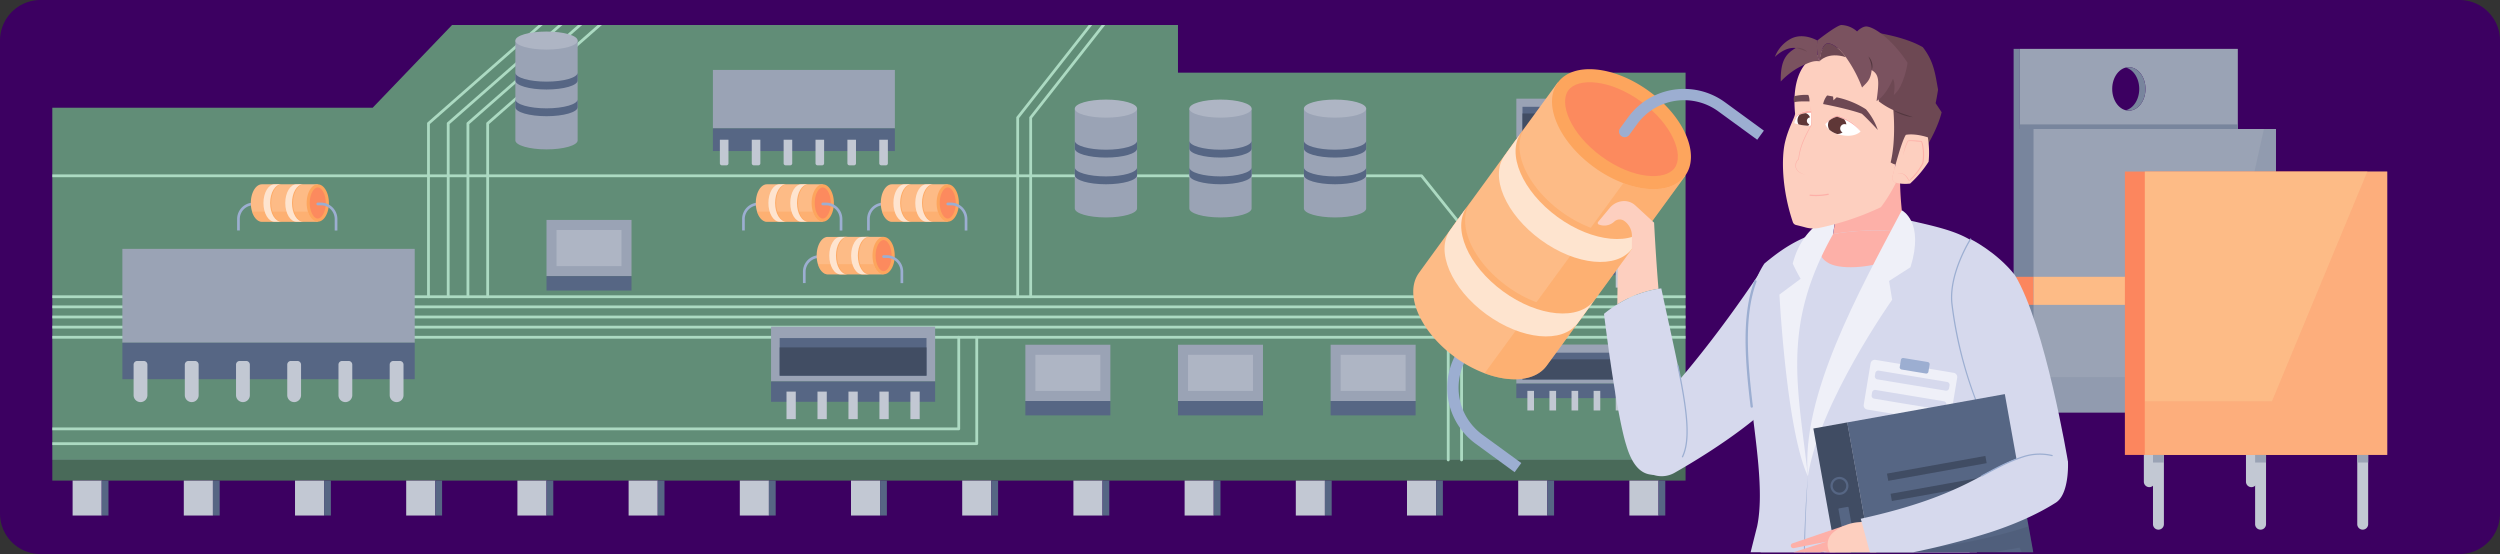 <svg xmlns="http://www.w3.org/2000/svg" xmlns:xlink="http://www.w3.org/1999/xlink" width="1240.333" height="274.885" viewBox="0 0 1240.333 274.885">
  <rect x="0" y="0" width="1240.333" height="274.885" fill="#333333" stroke="none"/>
  <defs>
    <clipPath id="clip-path">
      <rect id="Rectángulo_336770" data-name="Rectángulo 336770" width="1240" height="274" rx="15" fill="#f0dcf0"/>
    </clipPath>
    <clipPath id="clip-path-2">
      <rect id="Rectángulo_336913" data-name="Rectángulo 336913" width="185.38" height="238.554" fill="none"/>
    </clipPath>
    <clipPath id="clip-path-3">
      <rect id="Rectángulo_336912" data-name="Rectángulo 336912" width="185.382" height="238.554" fill="none"/>
    </clipPath>
    <clipPath id="clip-path-4">
      <rect id="Rectángulo_336900" data-name="Rectángulo 336900" width="22.287" height="73.338" fill="none"/>
    </clipPath>
    <clipPath id="clip-path-5">
      <rect id="Rectángulo_336901" data-name="Rectángulo 336901" width="120.288" height="53.347" fill="none"/>
    </clipPath>
    <clipPath id="clip-path-6">
      <rect id="Rectángulo_336902" data-name="Rectángulo 336902" width="25.383" height="13.923" fill="none"/>
    </clipPath>
    <clipPath id="clip-path-7">
      <rect id="Rectángulo_336911" data-name="Rectángulo 336911" width="120.288" height="140.608" fill="none"/>
    </clipPath>
    <clipPath id="clip-path-8">
      <rect id="Rectángulo_336886" data-name="Rectángulo 336886" width="243.372" height="810.317" fill="none"/>
    </clipPath>
    <clipPath id="clip-path-9">
      <rect id="Rectángulo_336885" data-name="Rectángulo 336885" width="243.374" height="810.314" fill="none"/>
    </clipPath>
    <clipPath id="clip-path-10">
      <rect id="Rectángulo_336854" data-name="Rectángulo 336854" width="18.594" height="8.855" fill="none"/>
    </clipPath>
    <clipPath id="clip-path-11">
      <rect id="Rectángulo_336855" data-name="Rectángulo 336855" width="5.041" height="32.604" fill="none"/>
    </clipPath>
    <clipPath id="clip-path-12">
      <rect id="Rectángulo_336856" data-name="Rectángulo 336856" width="18.594" height="8.856" fill="none"/>
    </clipPath>
    <clipPath id="clip-path-14">
      <rect id="Rectángulo_336858" data-name="Rectángulo 336858" width="5.04" height="32.588" fill="none"/>
    </clipPath>
    <clipPath id="clip-path-16">
      <rect id="Rectángulo_336860" data-name="Rectángulo 336860" width="18.594" height="8.864" fill="none"/>
    </clipPath>
    <clipPath id="clip-path-17">
      <rect id="Rectángulo_336861" data-name="Rectángulo 336861" width="5.041" height="32.605" fill="none"/>
    </clipPath>
    <clipPath id="clip-path-20">
      <rect id="Rectángulo_336864" data-name="Rectángulo 336864" width="5.041" height="32.597" fill="none"/>
    </clipPath>
    <clipPath id="clip-path-21">
      <rect id="Rectángulo_336865" data-name="Rectángulo 336865" width="18.594" height="8.848" fill="none"/>
    </clipPath>
    <clipPath id="clip-path-22">
      <rect id="Rectángulo_336893" data-name="Rectángulo 336893" width="324.855" height="696.259" fill="none"/>
    </clipPath>
    <clipPath id="clip-path-23">
      <rect id="Rectángulo_336892" data-name="Rectángulo 336892" width="324.854" height="696.259" fill="none"/>
    </clipPath>
    <clipPath id="clip-path-24">
      <rect id="Rectángulo_336890" data-name="Rectángulo 336890" width="83.485" height="29.931" fill="none"/>
    </clipPath>
    <clipPath id="clip-path-25">
      <rect id="Rectángulo_336891" data-name="Rectángulo 336891" width="117.568" height="125.026" fill="none"/>
    </clipPath>
  </defs>
  <g id="Grupo_902092" data-name="Grupo 902092" transform="translate(-338 -2298)">
    <path id="Trazado_630197" data-name="Trazado 630197" d="M20.114,0H1220.219a20.113,20.113,0,0,1,20.114,20.114V254.771a20.113,20.113,0,0,1-20.114,20.113H20.114A20.113,20.113,0,0,1,0,254.771V20.114A20.114,20.114,0,0,1,20.114,0Z" transform="translate(338 2298)" fill="#3c0061"/>
    <g id="Enmascarar_grupo_901926" data-name="Enmascarar grupo 901926" transform="translate(338 2298)" clip-path="url(#clip-path)">
      <g id="Grupo_902141" data-name="Grupo 902141" transform="translate(999.022 24.229)">
        <g id="Grupo_902155" data-name="Grupo 902155" clip-path="url(#clip-path-2)">
          <g id="Grupo_902154" data-name="Grupo 902154" transform="translate(0 -0.001)">
            <g id="Grupo_902153" data-name="Grupo 902153" clip-path="url(#clip-path-3)">
              <path id="Trazado_630347" data-name="Trazado 630347" d="M4.9,77.569a2.7,2.7,0,0,1-2.707-2.707V26.131h5.42V74.862A2.7,2.7,0,0,1,4.9,77.569" transform="translate(11.746 139.893)" fill="#c2c8d3"/>
              <path id="Trazado_630348" data-name="Trazado 630348" d="M12.882,77.569a2.706,2.706,0,0,1-2.713-2.707V26.131h5.42V74.862a2.7,2.7,0,0,1-2.707,2.707" transform="translate(54.44 139.893)" fill="#c2c8d3"/>
              <path id="Trazado_630349" data-name="Trazado 630349" d="M20.851,77.569a2.7,2.7,0,0,1-2.707-2.707V26.131h5.42V74.862a2.706,2.706,0,0,1-2.713,2.707" transform="translate(97.134 139.893)" fill="#c2c8d3"/>
              <rect id="Rectángulo_336894" data-name="Rectángulo 336894" width="120.297" height="140.609" transform="translate(0 39.773)" fill="#78859d"/>
              <rect id="Rectángulo_336895" data-name="Rectángulo 336895" width="120.291" height="140.609" transform="translate(9.88 39.773)" fill="#9aa3b5"/>
              <rect id="Rectángulo_336896" data-name="Rectángulo 336896" width="9.88" height="13.92" transform="translate(0 113.111)" fill="#fc865e"/>
              <rect id="Rectángulo_336897" data-name="Rectángulo 336897" width="3.107" height="39.766" transform="translate(0 0.006)" fill="#78859d"/>
              <path id="Trazado_630350" data-name="Trazado 630350" d="M.489,39.773h108.13V0H.489Zm54.068-9.111c-4.568,0-8.266-4.829-8.266-10.769,0-5.96,3.7-10.788,8.266-10.788s8.253,4.829,8.253,10.788c0,5.941-3.691,10.769-8.253,10.769" transform="translate(2.618 0.001)" fill="#9aa3b5"/>
              <path id="Trazado_630351" data-name="Trazado 630351" d="M18.558,12.216c0,5.947-3.691,10.769-8.253,10.769a6.241,6.241,0,0,1-1.55-.184c3.812-.953,6.7-5.324,6.7-10.585s-2.884-9.645-6.7-10.591a6.242,6.242,0,0,1,1.55-.191c4.562,0,8.253,4.829,8.253,10.782" transform="translate(46.87 7.678)" fill="#78859d"/>
              <rect id="Rectángulo_336898" data-name="Rectángulo 336898" width="108.13" height="2.281" transform="translate(3.107 37.492)" fill="#78859d"/>
              <rect id="Rectángulo_336899" data-name="Rectángulo 336899" width="120.291" height="13.92" transform="translate(9.88 113.111)" fill="#fdbb86"/>
              <g id="Grupo_902143" data-name="Grupo 902143" transform="translate(107.885 39.772)" opacity="0.25">
                <g id="Grupo_902142" data-name="Grupo 902142">
                  <g id="Grupo_902141-2" data-name="Grupo 902141" clip-path="url(#clip-path-4)">
                    <path id="Trazado_630352" data-name="Trazado 630352" d="M39.268,6.26V79.6H16.98L33.271,6.26Z" transform="translate(-16.981 -6.26)" fill="#78859d"/>
                  </g>
                </g>
              </g>
              <g id="Grupo_902146" data-name="Grupo 902146" transform="translate(9.883 127.033)" opacity="0.25">
                <g id="Grupo_902145" data-name="Grupo 902145">
                  <g id="Grupo_902144" data-name="Grupo 902144" clip-path="url(#clip-path-5)">
                    <path id="Trazado_630353" data-name="Trazado 630353" d="M121.846,19.994V73.338H1.555V55.822H88.5l7.961-35.827Z" transform="translate(-1.558 -19.994)" fill="#78859d"/>
                  </g>
                </g>
              </g>
              <g id="Grupo_902149" data-name="Grupo 902149" transform="translate(104.789 113.11)" opacity="0.5">
                <g id="Grupo_902148" data-name="Grupo 902148">
                  <g id="Grupo_902147" data-name="Grupo 902147" clip-path="url(#clip-path-6)">
                    <path id="Trazado_630354" data-name="Trazado 630354" d="M41.875,17.8v13.92H16.493L19.587,17.8Z" transform="translate(-16.493 -17.803)" fill="#fc865e"/>
                  </g>
                </g>
              </g>
              <rect id="Rectángulo_336903" data-name="Rectángulo 336903" width="5.413" height="3.774" transform="translate(13.946 180.375)" fill="#9aa3b5"/>
              <rect id="Rectángulo_336904" data-name="Rectángulo 336904" width="5.413" height="3.774" transform="translate(64.609 180.375)" fill="#9aa3b5"/>
              <rect id="Rectángulo_336905" data-name="Rectángulo 336905" width="5.413" height="3.774" transform="translate(115.284 180.375)" fill="#9aa3b5"/>
              <path id="Trazado_630355" data-name="Trazado 630355" d="M13.59,80.889a2.713,2.713,0,0,1-2.707-2.707V29.451H16.3V78.182a2.714,2.714,0,0,1-2.713,2.707" transform="translate(58.262 157.666)" fill="#c2c8d3"/>
              <path id="Trazado_630356" data-name="Trazado 630356" d="M21.571,80.889a2.714,2.714,0,0,1-2.713-2.707V29.451h5.42V78.182a2.709,2.709,0,0,1-2.707,2.707" transform="translate(100.956 157.666)" fill="#c2c8d3"/>
              <path id="Trazado_630357" data-name="Trazado 630357" d="M29.541,80.889a2.709,2.709,0,0,1-2.707-2.707V29.451h5.413V78.182a2.709,2.709,0,0,1-2.707,2.707" transform="translate(143.655 157.666)" fill="#c2c8d3"/>
              <rect id="Rectángulo_336906" data-name="Rectángulo 336906" width="120.297" height="140.609" transform="translate(55.205 60.866)" fill="#fc865e"/>
              <rect id="Rectángulo_336907" data-name="Rectángulo 336907" width="120.291" height="140.609" transform="translate(65.091 60.866)" fill="#fdbb86"/>
              <rect id="Rectángulo_336908" data-name="Rectángulo 336908" width="5.413" height="3.768" transform="translate(69.151 201.475)" fill="#9aa3b5"/>
              <rect id="Rectángulo_336909" data-name="Rectángulo 336909" width="5.413" height="3.768" transform="translate(119.82 201.475)" fill="#9aa3b5"/>
              <rect id="Rectángulo_336910" data-name="Rectángulo 336910" width="5.413" height="3.768" transform="translate(170.489 201.475)" fill="#9aa3b5"/>
              <g id="Grupo_902152" data-name="Grupo 902152" transform="translate(65.092 60.868)" opacity="0.25">
                <g id="Grupo_902151" data-name="Grupo 902151">
                  <g id="Grupo_902150" data-name="Grupo 902150" clip-path="url(#clip-path-7)">
                    <path id="Trazado_630358" data-name="Trazado 630358" d="M10.245,123.587H73.323L120.656,9.581h9.88v140.6H10.245Z" transform="translate(-10.245 -9.578)" fill="#fc865e"/>
                  </g>
                </g>
              </g>
            </g>
          </g>
        </g>
      </g>
      <g id="Grupo_902093" data-name="Grupo 902093" transform="translate(848.27 11.216) rotate(90)">
        <g id="Grupo_902131" data-name="Grupo 902131" transform="translate(1.195 12)" clip-path="url(#clip-path-8)">
          <rect id="Rectángulo_336785" data-name="Rectángulo 336785" width="10.265" height="810.323" transform="translate(215.775 -0.006)" fill="#496a59"/>
          <path id="Trazado_630200" data-name="Trazado 630200" d="M23.625,0V251.84H0V612l41.05,39.386V810.323H215.776V0Z" transform="translate(0.001 -0.001)" fill="#618d77"/>
          <rect id="Rectángulo_336786" data-name="Rectángulo 336786" width="17.334" height="14.422" transform="translate(226.04 785.822)" fill="#c2c8d3"/>
          <rect id="Rectángulo_336787" data-name="Rectángulo 336787" width="17.334" height="3.363" transform="translate(226.04 782.451)" fill="#566684"/>
          <rect id="Rectángulo_336788" data-name="Rectángulo 336788" width="17.334" height="14.447" transform="translate(226.04 730.634)" fill="#c2c8d3"/>
          <rect id="Rectángulo_336789" data-name="Rectángulo 336789" width="17.334" height="3.363" transform="translate(226.04 727.271)" fill="#566684"/>
          <rect id="Rectángulo_336790" data-name="Rectángulo 336790" width="17.334" height="14.431" transform="translate(226.04 675.471)" fill="#c2c8d3"/>
          <rect id="Rectángulo_336791" data-name="Rectángulo 336791" width="17.334" height="3.371" transform="translate(226.04 672.099)" fill="#566684"/>
          <rect id="Rectángulo_336792" data-name="Rectángulo 336792" width="17.334" height="14.447" transform="translate(226.04 620.299)" fill="#c2c8d3"/>
          <rect id="Rectángulo_336793" data-name="Rectángulo 336793" width="17.334" height="3.363" transform="translate(226.04 616.936)" fill="#566684"/>
          <rect id="Rectángulo_336794" data-name="Rectángulo 336794" width="17.334" height="14.431" transform="translate(226.04 565.136)" fill="#c2c8d3"/>
          <rect id="Rectángulo_336795" data-name="Rectángulo 336795" width="17.334" height="3.363" transform="translate(226.04 561.765)" fill="#566684"/>
          <rect id="Rectángulo_336796" data-name="Rectángulo 336796" width="17.334" height="14.439" transform="translate(226.04 509.956)" fill="#c2c8d3"/>
          <rect id="Rectángulo_336797" data-name="Rectángulo 336797" width="17.334" height="3.363" transform="translate(226.04 506.593)" fill="#566684"/>
          <rect id="Rectángulo_336798" data-name="Rectángulo 336798" width="17.334" height="14.431" transform="translate(226.04 454.793)" fill="#c2c8d3"/>
          <rect id="Rectángulo_336799" data-name="Rectángulo 336799" width="17.334" height="3.371" transform="translate(226.04 451.422)" fill="#566684"/>
          <rect id="Rectángulo_336800" data-name="Rectángulo 336800" width="17.334" height="14.431" transform="translate(226.04 399.63)" fill="#c2c8d3"/>
          <rect id="Rectángulo_336801" data-name="Rectángulo 336801" width="17.334" height="3.371" transform="translate(226.04 396.259)" fill="#566684"/>
          <rect id="Rectángulo_336802" data-name="Rectángulo 336802" width="17.334" height="14.431" transform="translate(226.04 344.458)" fill="#c2c8d3"/>
          <rect id="Rectángulo_336803" data-name="Rectángulo 336803" width="17.334" height="3.371" transform="translate(226.04 341.079)" fill="#566684"/>
          <rect id="Rectángulo_336804" data-name="Rectángulo 336804" width="17.334" height="14.422" transform="translate(226.04 289.295)" fill="#c2c8d3"/>
          <rect id="Rectángulo_336805" data-name="Rectángulo 336805" width="17.334" height="3.38" transform="translate(226.04 285.907)" fill="#566684"/>
          <rect id="Rectángulo_336806" data-name="Rectángulo 336806" width="17.334" height="14.439" transform="translate(226.04 234.107)" fill="#c2c8d3"/>
          <rect id="Rectángulo_336807" data-name="Rectángulo 336807" width="17.334" height="3.363" transform="translate(226.04 230.744)" fill="#566684"/>
          <rect id="Rectángulo_336808" data-name="Rectángulo 336808" width="17.334" height="14.431" transform="translate(226.04 178.944)" fill="#c2c8d3"/>
          <rect id="Rectángulo_336809" data-name="Rectángulo 336809" width="17.334" height="3.371" transform="translate(226.04 175.573)" fill="#566684"/>
          <rect id="Rectángulo_336810" data-name="Rectángulo 336810" width="17.334" height="14.439" transform="translate(226.04 123.772)" fill="#c2c8d3"/>
          <rect id="Rectángulo_336811" data-name="Rectángulo 336811" width="17.334" height="3.363" transform="translate(226.04 120.409)" fill="#566684"/>
          <rect id="Rectángulo_336812" data-name="Rectángulo 336812" width="17.334" height="14.431" transform="translate(226.04 68.609)" fill="#c2c8d3"/>
          <rect id="Rectángulo_336813" data-name="Rectángulo 336813" width="17.334" height="3.363" transform="translate(226.04 65.238)" fill="#566684"/>
          <rect id="Rectángulo_336814" data-name="Rectángulo 336814" width="17.334" height="14.447" transform="translate(226.04 13.429)" fill="#c2c8d3"/>
          <rect id="Rectángulo_336815" data-name="Rectángulo 336815" width="17.334" height="3.363" transform="translate(226.04 10.066)" fill="#566684"/>
          <rect id="Rectángulo_336816" data-name="Rectángulo 336816" width="28.987" height="90.282" transform="translate(22.294 392.293)" fill="#9aa3b5"/>
          <rect id="Rectángulo_336817" data-name="Rectángulo 336817" width="11.26" height="90.282" transform="translate(51.281 392.293)" fill="#566684"/>
          <g id="Grupo_902130" data-name="Grupo 902130" transform="translate(0 0.003)">
            <g id="Grupo_902129" data-name="Grupo 902129" clip-path="url(#clip-path-9)">
              <path id="Trazado_630201" data-name="Trazado 630201" d="M19.509,57.757v2.267a.994.994,0,0,1-1,1H6.8V56.762H18.514a1,1,0,0,1,1,1" transform="translate(50.101 418.087)" fill="#c2c8d3"/>
              <path id="Trazado_630202" data-name="Trazado 630202" d="M19.509,55.867v2.267a.994.994,0,0,1-1,1H6.8V54.871H18.514a1,1,0,0,1,1,1" transform="translate(50.101 404.158)" fill="#c2c8d3"/>
              <path id="Trazado_630203" data-name="Trazado 630203" d="M19.509,53.977v2.267a.994.994,0,0,1-1,1H6.8V52.981H18.514a.993.993,0,0,1,1,1" transform="translate(50.101 390.237)" fill="#c2c8d3"/>
              <path id="Trazado_630204" data-name="Trazado 630204" d="M19.509,52.085v2.267a.994.994,0,0,1-1,1H6.8V51.09H18.514a.993.993,0,0,1,1,1" transform="translate(50.101 376.309)" fill="#c2c8d3"/>
              <path id="Trazado_630205" data-name="Trazado 630205" d="M19.509,50.195v2.267a1,1,0,0,1-1,1H6.8V49.2H18.514a.993.993,0,0,1,1,1" transform="translate(50.101 362.38)" fill="#c2c8d3"/>
              <path id="Trazado_630206" data-name="Trazado 630206" d="M19.509,48.312v2.267a1,1,0,0,1-1,1H6.8V47.308H18.514a1,1,0,0,1,1,1" transform="translate(50.101 348.452)" fill="#c2c8d3"/>
              <rect id="Rectángulo_336818" data-name="Rectángulo 336818" width="27.891" height="42.171" transform="translate(158.638 133.926)" fill="#9aa3b5"/>
              <rect id="Rectángulo_336819" data-name="Rectángulo 336819" width="17.944" height="32.216" transform="translate(163.607 138.903)" fill="#aeb5c4"/>
              <rect id="Rectángulo_336820" data-name="Rectángulo 336820" width="7.144" height="42.171" transform="translate(186.529 133.926)" fill="#566684"/>
              <rect id="Rectángulo_336821" data-name="Rectángulo 336821" width="27.891" height="42.171" transform="translate(158.638 209.66)" fill="#9aa3b5"/>
              <rect id="Rectángulo_336822" data-name="Rectángulo 336822" width="17.944" height="32.224" transform="translate(163.607 214.621)" fill="#aeb5c4"/>
              <rect id="Rectángulo_336823" data-name="Rectángulo 336823" width="7.144" height="42.171" transform="translate(186.529 209.66)" fill="#566684"/>
              <rect id="Rectángulo_336824" data-name="Rectángulo 336824" width="27.891" height="42.171" transform="translate(158.638 285.378)" fill="#9aa3b5"/>
              <rect id="Rectángulo_336825" data-name="Rectángulo 336825" width="17.944" height="32.216" transform="translate(163.607 290.355)" fill="#aeb5c4"/>
              <rect id="Rectángulo_336826" data-name="Rectángulo 336826" width="7.144" height="42.171" transform="translate(186.529 285.378)" fill="#566684"/>
              <rect id="Rectángulo_336827" data-name="Rectángulo 336827" width="19.408" height="58.066" transform="translate(36.55 25.9)" fill="#9aa3b5"/>
              <rect id="Rectángulo_336828" data-name="Rectángulo 336828" width="13.318" height="51.959" transform="translate(40.582 28.954)" fill="#566684"/>
              <rect id="Rectángulo_336829" data-name="Rectángulo 336829" width="9.997" height="51.959" transform="translate(43.895 28.954)" fill="#414d63"/>
              <rect id="Rectángulo_336830" data-name="Rectángulo 336830" width="7.186" height="58.066" transform="translate(55.958 25.9)" fill="#566684"/>
              <rect id="Rectángulo_336831" data-name="Rectángulo 336831" width="9.729" height="3.288" transform="translate(59.547 75.199)" fill="#c2c8d3"/>
              <rect id="Rectángulo_336832" data-name="Rectángulo 336832" width="9.729" height="3.296" transform="translate(59.547 64.24)" fill="#c2c8d3"/>
              <rect id="Rectángulo_336833" data-name="Rectángulo 336833" width="9.729" height="3.296" transform="translate(59.547 53.281)" fill="#c2c8d3"/>
              <rect id="Rectángulo_336834" data-name="Rectángulo 336834" width="9.729" height="3.296" transform="translate(59.547 42.322)" fill="#c2c8d3"/>
              <rect id="Rectángulo_336835" data-name="Rectángulo 336835" width="9.729" height="3.288" transform="translate(59.547 31.363)" fill="#c2c8d3"/>
              <rect id="Rectángulo_336836" data-name="Rectángulo 336836" width="19.408" height="58.066" transform="translate(97.535 25.9)" fill="#9aa3b5"/>
              <rect id="Rectángulo_336837" data-name="Rectángulo 336837" width="13.31" height="51.959" transform="translate(101.567 28.954)" fill="#566684"/>
              <rect id="Rectángulo_336838" data-name="Rectángulo 336838" width="9.997" height="51.959" transform="translate(104.872 28.954)" fill="#414d63"/>
              <rect id="Rectángulo_336839" data-name="Rectángulo 336839" width="7.178" height="58.066" transform="translate(116.944 25.9)" fill="#566684"/>
              <rect id="Rectángulo_336840" data-name="Rectángulo 336840" width="9.738" height="3.288" transform="translate(120.524 75.199)" fill="#c2c8d3"/>
              <rect id="Rectángulo_336841" data-name="Rectángulo 336841" width="9.738" height="3.296" transform="translate(120.524 64.24)" fill="#c2c8d3"/>
              <rect id="Rectángulo_336842" data-name="Rectángulo 336842" width="9.738" height="3.296" transform="translate(120.524 53.281)" fill="#c2c8d3"/>
              <rect id="Rectángulo_336843" data-name="Rectángulo 336843" width="9.738" height="3.296" transform="translate(120.524 42.322)" fill="#c2c8d3"/>
              <rect id="Rectángulo_336844" data-name="Rectángulo 336844" width="9.738" height="3.288" transform="translate(120.524 31.363)" fill="#c2c8d3"/>
              <rect id="Rectángulo_336845" data-name="Rectángulo 336845" width="19.408" height="58.066" transform="translate(158.512 25.9)" fill="#9aa3b5"/>
              <rect id="Rectángulo_336846" data-name="Rectángulo 336846" width="13.31" height="51.959" transform="translate(162.553 28.954)" fill="#566684"/>
              <rect id="Rectángulo_336847" data-name="Rectángulo 336847" width="9.997" height="51.959" transform="translate(165.858 28.954)" fill="#414d63"/>
              <rect id="Rectángulo_336848" data-name="Rectángulo 336848" width="7.178" height="58.066" transform="translate(177.929 25.9)" fill="#566684"/>
              <rect id="Rectángulo_336849" data-name="Rectángulo 336849" width="9.729" height="3.288" transform="translate(181.51 75.199)" fill="#c2c8d3"/>
              <rect id="Rectángulo_336850" data-name="Rectángulo 336850" width="9.729" height="3.296" transform="translate(181.51 64.24)" fill="#c2c8d3"/>
              <rect id="Rectángulo_336851" data-name="Rectángulo 336851" width="9.729" height="3.296" transform="translate(181.51 53.281)" fill="#c2c8d3"/>
              <rect id="Rectángulo_336852" data-name="Rectángulo 336852" width="9.729" height="3.296" transform="translate(181.51 42.322)" fill="#c2c8d3"/>
              <rect id="Rectángulo_336853" data-name="Rectángulo 336853" width="9.729" height="3.288" transform="translate(181.51 31.363)" fill="#c2c8d3"/>
              <path id="Trazado_630207" data-name="Trazado 630207" d="M11.2,47.3a.657.657,0,0,1,.661.661v1.589a6.681,6.681,0,0,0,.125,1.3,6.832,6.832,0,0,0,6.7,5.521H24.36V57.7H18.689a8.172,8.172,0,0,1-8.157-8.148V47.958A.664.664,0,0,1,11.2,47.3" transform="translate(77.575 348.371)" fill="#9caed1"/>
              <path id="Trazado_630208" data-name="Trazado 630208" d="M9.444,43.757h18.6v27.7c-.017,2.125-2.058,3.982-5.044,4.9a14.494,14.494,0,0,1-4.258.619c-5.12,0-9.278-2.476-9.278-5.521l-.017-27.7" transform="translate(69.561 322.297)" fill="#fdbb86"/>
              <path id="Trazado_630209" data-name="Trazado 630209" d="M18.725,43.1c5.12,0,9.278,2.468,9.278,5.513,0,2.133-2.041,4-5.019,4.911a14.542,14.542,0,0,1-4.258.611c-5.12,0-9.278-2.476-9.278-5.521S13.6,43.1,18.725,43.1" transform="translate(69.583 317.443)" fill="#fda55d"/>
              <path id="Trazado_630210" data-name="Trazado 630210" d="M25.122,47.263c0,1.891-3.187,3.99-7.747,3.99s-7.747-2.1-7.747-3.99,3.179-3.982,7.747-3.982,7.747,2.1,7.747,3.982" transform="translate(70.924 318.79)" fill="#fc8a5e"/>
              <g id="Grupo_902095" data-name="Grupo 902095" transform="translate(79.008 383.658)" opacity="0.75">
                <g id="Grupo_902094" data-name="Grupo 902094">
                  <g id="Grupo_902093-2" data-name="Grupo 902093" clip-path="url(#clip-path-10)">
                    <path id="Trazado_630211" data-name="Trazado 630211" d="M18.739,51.383c5.12,0,9.278-2.476,9.278-5.521l.017,3.33c-.017,3.053-4.174,5.521-9.294,5.521s-9.278-2.468-9.278-5.521l-.017-3.33c.017,3.045,4.174,5.521,9.294,5.521" transform="translate(-9.439 -45.857)" fill="#fda55d"/>
                  </g>
                </g>
              </g>
              <g id="Grupo_902098" data-name="Grupo 902098" transform="translate(92.561 366.053)" opacity="0.5">
                <g id="Grupo_902097" data-name="Grupo 902097">
                  <g id="Grupo_902096" data-name="Grupo 902096" clip-path="url(#clip-path-11)">
                    <path id="Trazado_630212" data-name="Trazado 630212" d="M16.092,43.757l.017,27.7c-.017,2.125-2.058,3.982-5.044,4.9V48.668c2.987-.912,5.028-2.777,5.028-4.911" transform="translate(-11.067 -43.756)" fill="#fda55d"/>
                  </g>
                </g>
              </g>
              <g id="Grupo_902101" data-name="Grupo 902101" transform="translate(79.008 372.809)" opacity="0.75">
                <g id="Grupo_902100" data-name="Grupo 902100">
                  <g id="Grupo_902099" data-name="Grupo 902099" clip-path="url(#clip-path-12)">
                    <path id="Trazado_630213" data-name="Trazado 630213" d="M18.739,50.086c5.12,0,9.278-2.468,9.278-5.521l.017,3.33c-.017,3.062-4.174,5.521-9.294,5.521s-9.278-2.46-9.278-5.521l-.017-3.33c.017,3.053,4.174,5.521,9.294,5.521" transform="translate(-9.439 -44.561)" fill="#fda55d"/>
                  </g>
                </g>
              </g>
              <path id="Trazado_630214" data-name="Trazado 630214" d="M18.739,51.443c5.12,0,9.278-2.468,9.278-5.521l.017,3.33c-.017,3.062-4.174,5.521-9.294,5.521s-9.278-2.46-9.278-5.521l-.017-3.33c.017,3.053,4.174,5.521,9.294,5.521" transform="translate(69.569 338.243)" fill="#fee4cf"/>
              <path id="Trazado_630215" data-name="Trazado 630215" d="M18.739,50.139c5.12,0,9.278-2.468,9.278-5.513l.017,3.33c-.017,3.053-4.174,5.513-9.294,5.513s-9.278-2.46-9.278-5.513l-.017-3.33c.017,3.045,4.174,5.513,9.294,5.513" transform="translate(69.569 328.697)" fill="#fee4cf"/>
              <path id="Trazado_630216" data-name="Trazado 630216" d="M18.7,42.593h5.672v1.33H18.7A6.862,6.862,0,0,0,13,46.977a7.634,7.634,0,0,0-.728,1.456,6.859,6.859,0,0,0-.4,2.326v1.573a.662.662,0,0,1-.661.661.671.671,0,0,1-.678-.661V50.758a8.154,8.154,0,0,1,.368-2.409,7.171,7.171,0,0,1,.644-1.514A8.179,8.179,0,0,1,18.7,42.593" transform="translate(77.575 313.723)" fill="#9caed1"/>
              <path id="Trazado_630217" data-name="Trazado 630217" d="M14.314,51.1a.657.657,0,0,1,.661.661v1.581A6.872,6.872,0,0,0,21.8,60.17h5.672V61.5H21.8a8.164,8.164,0,0,1-8.039-6.8,8.08,8.08,0,0,1-.109-1.355V51.763a.657.657,0,0,1,.661-.661" transform="translate(100.563 376.397)" fill="#9caed1"/>
              <path id="Trazado_630218" data-name="Trazado 630218" d="M12.564,47.563h18.6v27.69c-.017,2.125-2.05,3.982-5.044,4.9a14.782,14.782,0,0,1-4.258.611c-5.12,0-9.278-2.468-9.278-5.513l-.017-27.69" transform="translate(92.542 350.33)" fill="#fdbb86"/>
              <path id="Trazado_630219" data-name="Trazado 630219" d="M21.845,46.9c5.12,0,9.278,2.468,9.278,5.521,0,2.125-2.033,3.982-5.019,4.9a14.545,14.545,0,0,1-4.258.6c-5.12,0-9.277-2.468-9.277-5.5,0-3.053,4.158-5.521,9.277-5.521" transform="translate(92.564 345.462)" fill="#fda55d"/>
              <path id="Trazado_630220" data-name="Trazado 630220" d="M28.243,51.076c0,1.882-3.179,3.974-7.747,3.974s-7.747-2.091-7.747-3.974c0-1.9,3.179-3.99,7.747-3.99s7.747,2.091,7.747,3.99" transform="translate(93.912 346.817)" fill="#fc8a5e"/>
              <g id="Grupo_902104" data-name="Grupo 902104" transform="translate(105.109 415.486)" opacity="0.75">
                <g id="Grupo_902103" data-name="Grupo 902103">
                  <g id="Grupo_902102" data-name="Grupo 902102" clip-path="url(#clip-path-12)">
                    <path id="Trazado_630221" data-name="Trazado 630221" d="M21.859,55.179c5.12,0,9.278-2.476,9.278-5.513L31.153,53c-.017,3.062-4.174,5.521-9.294,5.521S12.582,56.057,12.582,53l-.017-3.33c.017,3.037,4.174,5.513,9.294,5.513" transform="translate(-12.56 -49.666)" fill="#fda55d"/>
                  </g>
                </g>
              </g>
              <g id="Grupo_902107" data-name="Grupo 902107" transform="translate(118.664 397.889)" opacity="0.5">
                <g id="Grupo_902106" data-name="Grupo 902106">
                  <g id="Grupo_902105" data-name="Grupo 902105" clip-path="url(#clip-path-14)">
                    <path id="Trazado_630222" data-name="Trazado 630222" d="M19.2,47.563l.017,27.69c-.017,2.125-2.05,3.982-5.036,4.9V52.465c2.987-.92,5.019-2.777,5.019-4.9" transform="translate(-14.182 -47.559)" fill="#fda55d"/>
                  </g>
                </g>
              </g>
              <g id="Grupo_902110" data-name="Grupo 902110" transform="translate(105.109 404.638)" opacity="0.75">
                <g id="Grupo_902109" data-name="Grupo 902109">
                  <g id="Grupo_902108" data-name="Grupo 902108" clip-path="url(#clip-path-12)">
                    <path id="Trazado_630223" data-name="Trazado 630223" d="M21.859,53.882c5.12,0,9.278-2.468,9.278-5.513l.017,3.33c-.017,3.053-4.174,5.521-9.294,5.521s-9.277-2.468-9.277-5.521l-.017-3.33c.017,3.045,4.174,5.513,9.294,5.513" transform="translate(-12.56 -48.371)" fill="#fda55d"/>
                  </g>
                </g>
              </g>
              <path id="Trazado_630224" data-name="Trazado 630224" d="M21.859,55.248c5.12,0,9.278-2.476,9.278-5.521l.017,3.338c-.017,3.053-4.174,5.513-9.294,5.513s-9.277-2.459-9.277-5.513l-.017-3.338c.017,3.045,4.174,5.521,9.294,5.521" transform="translate(92.549 366.27)" fill="#fee4cf"/>
              <path id="Trazado_630225" data-name="Trazado 630225" d="M21.859,53.951c5.12,0,9.278-2.468,9.278-5.521l.017,3.338c-.017,3.053-4.174,5.513-9.294,5.513s-9.277-2.46-9.277-5.513l-.017-3.338c.017,3.053,4.174,5.521,9.294,5.521" transform="translate(92.549 356.716)" fill="#fee4cf"/>
              <path id="Trazado_630226" data-name="Trazado 630226" d="M21.81,46.4h5.672v1.322H21.81a6.837,6.837,0,0,0-5.689,3.053,6.994,6.994,0,0,0-.736,1.456,6.859,6.859,0,0,0-.4,2.326v1.581a.665.665,0,0,1-1.33,0V54.556a8.109,8.109,0,0,1,.36-2.409,7.85,7.85,0,0,1,.644-1.514A8.155,8.155,0,0,1,21.81,46.4" transform="translate(100.563 341.757)" fill="#9caed1"/>
              <path id="Trazado_630227" data-name="Trazado 630227" d="M11.2,54.711a.655.655,0,0,1,.661.653v1.589a6.824,6.824,0,0,0,6.826,6.826H24.36V65.1H18.689a8.172,8.172,0,0,1-8.157-8.148V55.364a.662.662,0,0,1,.669-.653" transform="translate(77.575 402.98)" fill="#9caed1"/>
              <path id="Trazado_630228" data-name="Trazado 630228" d="M9.444,51.17h18.6v27.7C28.024,81,25.983,82.851,23,83.771a14.222,14.222,0,0,1-4.258.619c-5.12,0-9.278-2.468-9.278-5.521l-.017-27.7" transform="translate(69.561 376.898)" fill="#fdbb86"/>
              <path id="Trazado_630229" data-name="Trazado 630229" d="M18.725,50.511c5.12,0,9.278,2.476,9.278,5.513,0,2.142-2.041,4-5.019,4.911a14.267,14.267,0,0,1-4.258.611c-5.12,0-9.278-2.468-9.278-5.521,0-3.037,4.158-5.513,9.278-5.513" transform="translate(69.583 372.044)" fill="#fda55d"/>
              <path id="Trazado_630230" data-name="Trazado 630230" d="M25.122,54.676c0,1.9-3.187,3.99-7.747,3.99s-7.747-2.091-7.747-3.99c0-1.882,3.179-3.982,7.747-3.982s7.747,2.1,7.747,3.982" transform="translate(70.924 373.392)" fill="#fc8a5e"/>
              <g id="Grupo_902113" data-name="Grupo 902113" transform="translate(79.008 445.673)" opacity="0.75">
                <g id="Grupo_902112" data-name="Grupo 902112">
                  <g id="Grupo_902111" data-name="Grupo 902111" clip-path="url(#clip-path-16)">
                    <path id="Trazado_630231" data-name="Trazado 630231" d="M18.739,58.8c5.12,0,9.278-2.476,9.278-5.521l.017,3.338c-.017,3.053-4.174,5.521-9.294,5.521s-9.278-2.468-9.278-5.521l-.017-3.338c.017,3.045,4.174,5.521,9.294,5.521" transform="translate(-9.439 -53.27)" fill="#fda55d"/>
                  </g>
                </g>
              </g>
              <g id="Grupo_902116" data-name="Grupo 902116" transform="translate(92.561 428.067)" opacity="0.5">
                <g id="Grupo_902115" data-name="Grupo 902115">
                  <g id="Grupo_902114" data-name="Grupo 902114" clip-path="url(#clip-path-17)">
                    <path id="Trazado_630232" data-name="Trazado 630232" d="M16.092,51.17l.017,27.7c-.017,2.133-2.058,3.982-5.044,4.9V56.081c2.987-.912,5.028-2.769,5.028-4.911" transform="translate(-11.067 -51.169)" fill="#fda55d"/>
                  </g>
                </g>
              </g>
              <g id="Grupo_902119" data-name="Grupo 902119" transform="translate(79.008 434.832)" opacity="0.75">
                <g id="Grupo_902118" data-name="Grupo 902118">
                  <g id="Grupo_902117" data-name="Grupo 902117" clip-path="url(#clip-path-12)">
                    <path id="Trazado_630233" data-name="Trazado 630233" d="M18.739,57.492c5.12,0,9.278-2.468,9.278-5.513l.017,3.33c-.017,3.053-4.174,5.521-9.294,5.521s-9.278-2.468-9.278-5.521l-.017-3.33c.017,3.045,4.174,5.513,9.294,5.513" transform="translate(-9.439 -51.975)" fill="#fda55d"/>
                  </g>
                </g>
              </g>
              <path id="Trazado_630234" data-name="Trazado 630234" d="M18.739,58.857c5.12,0,9.278-2.476,9.278-5.521l.017,3.33c-.017,3.062-4.174,5.521-9.294,5.521s-9.278-2.46-9.278-5.521l-.017-3.33c.017,3.045,4.174,5.521,9.294,5.521" transform="translate(69.569 392.852)" fill="#fee4cf"/>
              <path id="Trazado_630235" data-name="Trazado 630235" d="M18.739,57.56c5.12,0,9.278-2.468,9.278-5.521l.017,3.33c-.017,3.062-4.174,5.521-9.294,5.521s-9.278-2.46-9.278-5.521l-.017-3.33c.017,3.053,4.174,5.521,9.294,5.521" transform="translate(69.569 383.299)" fill="#fee4cf"/>
              <path id="Trazado_630236" data-name="Trazado 630236" d="M18.7,50.007h5.672v1.33H18.7A6.841,6.841,0,0,0,13,54.391a7.174,7.174,0,0,0-.728,1.456,6.846,6.846,0,0,0-.4,2.317v1.581a.662.662,0,0,1-.661.661.671.671,0,0,1-.678-.661V58.164a8.2,8.2,0,0,1,.368-2.409,7.292,7.292,0,0,1,.644-1.506A8.162,8.162,0,0,1,18.7,50.007" transform="translate(77.575 368.332)" fill="#9caed1"/>
              <path id="Trazado_630237" data-name="Trazado 630237" d="M11.2,84.658a.664.664,0,0,1,.661.669v1.589a6.68,6.68,0,0,0,.125,1.3,6.831,6.831,0,0,0,6.7,5.521H24.36v1.33H18.689a8.164,8.164,0,0,1-8.039-6.8,8.058,8.058,0,0,1-.117-1.347V85.327a.671.671,0,0,1,.669-.669" transform="translate(77.575 623.559)" fill="#9caed1"/>
              <path id="Trazado_630238" data-name="Trazado 630238" d="M9.444,81.119h18.6v27.7c-.017,2.125-2.058,3.982-5.044,4.894a14.494,14.494,0,0,1-4.258.619c-5.12,0-9.278-2.468-9.278-5.513l-.017-27.7" transform="translate(69.561 597.492)" fill="#fdbb86"/>
              <path id="Trazado_630239" data-name="Trazado 630239" d="M18.725,80.459c5.12,0,9.278,2.468,9.278,5.521,0,2.133-2.041,3.99-5.019,4.9a14.542,14.542,0,0,1-4.258.611c-5.12,0-9.278-2.468-9.278-5.513s4.158-5.521,9.278-5.521" transform="translate(69.583 592.631)" fill="#fda55d"/>
              <path id="Trazado_630240" data-name="Trazado 630240" d="M25.122,84.632c0,1.882-3.187,3.99-7.747,3.99s-7.747-2.108-7.747-3.99,3.179-3.99,7.747-3.99,7.747,2.1,7.747,3.99" transform="translate(70.924 593.979)" fill="#fc8a5e"/>
              <g id="Grupo_902122" data-name="Grupo 902122" transform="translate(79.008 696.21)" opacity="0.75">
                <g id="Grupo_902121" data-name="Grupo 902121">
                  <g id="Grupo_902120" data-name="Grupo 902120" clip-path="url(#clip-path-12)">
                    <path id="Trazado_630241" data-name="Trazado 630241" d="M18.739,88.744c5.12,0,9.278-2.468,9.278-5.521l.017,3.33c-.017,3.062-4.174,5.53-9.294,5.53s-9.278-2.468-9.278-5.53l-.017-3.33c.017,3.053,4.174,5.521,9.294,5.521" transform="translate(-9.439 -83.221)" fill="#fda55d"/>
                  </g>
                </g>
              </g>
              <g id="Grupo_902125" data-name="Grupo 902125" transform="translate(92.561 678.613)" opacity="0.5">
                <g id="Grupo_902124" data-name="Grupo 902124">
                  <g id="Grupo_902123" data-name="Grupo 902123" clip-path="url(#clip-path-20)">
                    <path id="Trazado_630242" data-name="Trazado 630242" d="M16.092,81.119l.017,27.7c-.017,2.125-2.058,3.982-5.044,4.894V86.021c2.987-.912,5.028-2.769,5.028-4.9" transform="translate(-11.067 -81.121)" fill="#fda55d"/>
                  </g>
                </g>
              </g>
              <g id="Grupo_902128" data-name="Grupo 902128" transform="translate(79.008 685.369)" opacity="0.75">
                <g id="Grupo_902127" data-name="Grupo 902127">
                  <g id="Grupo_902126" data-name="Grupo 902126" clip-path="url(#clip-path-21)">
                    <path id="Trazado_630243" data-name="Trazado 630243" d="M18.739,87.44c5.12,0,9.278-2.468,9.278-5.513l.017,3.329c-.017,3.054-4.174,5.513-9.294,5.513s-9.278-2.46-9.278-5.513l-.017-3.329c.017,3.045,4.174,5.513,9.294,5.513" transform="translate(-9.439 -81.925)" fill="#fda55d"/>
                  </g>
                </g>
              </g>
              <path id="Trazado_630244" data-name="Trazado 630244" d="M18.739,88.8c5.12,0,9.278-2.468,9.278-5.513l.017,3.338c-.017,3.045-4.174,5.5-9.294,5.5s-9.278-2.46-9.278-5.5l-.017-3.338c.017,3.045,4.174,5.513,9.294,5.513" transform="translate(69.569 613.439)" fill="#fee4cf"/>
              <path id="Trazado_630245" data-name="Trazado 630245" d="M18.739,87.509c5.12,0,9.278-2.476,9.278-5.521l.017,3.338c-.017,3.037-4.174,5.521-9.294,5.521s-9.278-2.485-9.278-5.521l-.017-3.338c.017,3.045,4.174,5.521,9.294,5.521" transform="translate(69.569 603.893)" fill="#fee4cf"/>
              <path id="Trazado_630246" data-name="Trazado 630246" d="M18.7,79.955h5.672v1.33H18.7A6.862,6.862,0,0,0,13,84.339a7.817,7.817,0,0,0-.728,1.447,6.9,6.9,0,0,0-.4,2.326v1.581a.669.669,0,0,1-.661.669.678.678,0,0,1-.678-.669V88.112A8.239,8.239,0,0,1,10.9,85.7a7.7,7.7,0,0,1,.644-1.506A8.162,8.162,0,0,1,18.7,79.955" transform="translate(77.575 588.919)" fill="#9caed1"/>
              <rect id="Rectángulo_336866" data-name="Rectángulo 336866" width="1.389" height="810.314" transform="translate(134.118)" fill="#acdac2"/>
              <rect id="Rectángulo_336867" data-name="Rectángulo 336867" width="1.389" height="810.314" transform="translate(139.146)" fill="#acdac2"/>
              <rect id="Rectángulo_336868" data-name="Rectángulo 336868" width="1.389" height="810.314" transform="translate(144.165)" fill="#acdac2"/>
              <rect id="Rectángulo_336869" data-name="Rectángulo 336869" width="1.397" height="810.314" transform="translate(149.185)" fill="#acdac2"/>
              <rect id="Rectángulo_336870" data-name="Rectángulo 336870" width="1.389" height="810.314" transform="translate(154.221)" fill="#acdac2"/>
              <path id="Trazado_630247" data-name="Trazado 630247" d="M0,67.779l49.148,55.975h85.664a.694.694,0,1,1,0,1.389H48.839a.722.722,0,0,1-.535-.234L0,69.887Z" transform="translate(0 499.234)" fill="#acdac2"/>
              <path id="Trazado_630248" data-name="Trazado 630248" d="M0,66.608l49.148,55.975h85.664a.7.7,0,0,1,0,1.4H48.839a.7.7,0,0,1-.535-.243L0,68.725Z" transform="translate(0 490.609)" fill="#acdac2"/>
              <path id="Trazado_630249" data-name="Trazado 630249" d="M0,65.438l49.148,55.983h85.664a.7.7,0,0,1,0,1.4H48.839a.7.7,0,0,1-.535-.243L0,67.563Z" transform="translate(0 481.991)" fill="#acdac2"/>
              <path id="Trazado_630250" data-name="Trazado 630250" d="M0,64.268l49.148,55.975h85.664a.7.7,0,0,1,0,1.4H48.839a.722.722,0,0,1-.535-.234L0,66.385Z" transform="translate(0 473.374)" fill="#acdac2"/>
              <path id="Trazado_630251" data-name="Trazado 630251" d="M.922,96.6H50.438c2.468,0,4.476-6.91,4.476-15.451s-2.008-15.443-4.476-15.443H.922Z" transform="translate(6.791 483.973)" fill="#9aa3b5"/>
              <path id="Trazado_630252" data-name="Trazado 630252" d="M2.824,65.707h3.9c2.468,0,4.476,6.918,4.476,15.451S9.19,96.6,6.722,96.6h-3.9c2.468,0,4.467-6.918,4.467-15.443s-2-15.451-4.467-15.451" transform="translate(20.801 483.973)" fill="#566684"/>
              <path id="Trazado_630253" data-name="Trazado 630253" d="M4.407,65.707h3.9c2.468,0,4.476,6.918,4.476,15.451S10.773,96.6,8.305,96.6h-3.9c2.468,0,4.476-6.918,4.476-15.443S6.875,65.707,4.407,65.707" transform="translate(32.46 483.973)" fill="#566684"/>
              <path id="Trazado_630254" data-name="Trazado 630254" d="M4.863,65.707c2.476,0,4.476,6.91,4.476,15.451S7.339,96.6,4.863,96.6.387,89.691.387,81.158s2-15.451,4.476-15.451" transform="translate(2.851 483.973)" fill="#aeb5c4"/>
              <path id="Trazado_630255" data-name="Trazado 630255" d="M0,35.191,46.187,71.464h88.626a.694.694,0,1,1,0,1.389H45.953a.7.7,0,0,1-.427-.151L0,36.948Z" transform="translate(0 259.202)" fill="#acdac2"/>
              <path id="Trazado_630256" data-name="Trazado 630256" d="M0,34.42,46.187,70.694h88.626a.694.694,0,1,1,0,1.389H45.953a.7.7,0,0,1-.427-.151L0,36.185Z" transform="translate(0 253.523)" fill="#acdac2"/>
              <path id="Trazado_630257" data-name="Trazado 630257" d="M68.875,10.208a.746.746,0,0,1,.151.443.639.639,0,0,1-.268.535l-58.5,46.831V737H8.86V57.675a.736.736,0,0,1,.268-.561L67.9,10.108a.7.7,0,0,1,.979.1" transform="translate(65.26 73.312)" fill="#acdac2"/>
              <path id="Trazado_630258" data-name="Trazado 630258" d="M4.958,63.424H54.474c2.476,0,4.476-6.918,4.476-15.46,0-8.525-2-15.435-4.476-15.435H4.958Z" transform="translate(36.519 239.602)" fill="#9aa3b5"/>
              <path id="Trazado_630259" data-name="Trazado 630259" d="M6.86,32.529h3.9c2.468,0,4.476,6.91,4.476,15.443s-2.008,15.443-4.476,15.443H6.86c2.468,0,4.476-6.91,4.476-15.443S9.328,32.529,6.86,32.529" transform="translate(50.528 239.595)" fill="#566684"/>
              <path id="Trazado_630260" data-name="Trazado 630260" d="M8.444,32.529h3.89c2.476,0,4.476,6.91,4.476,15.443s-2,15.443-4.476,15.443H8.444c2.468,0,4.467-6.91,4.467-15.443s-2-15.443-4.467-15.443" transform="translate(62.196 239.595)" fill="#566684"/>
              <path id="Trazado_630261" data-name="Trazado 630261" d="M8.9,32.529c2.476,0,4.476,6.91,4.476,15.443s-2,15.451-4.476,15.451S4.423,56.5,4.423,47.972,6.431,32.529,8.9,32.529" transform="translate(32.578 239.595)" fill="#aeb5c4"/>
              <path id="Trazado_630262" data-name="Trazado 630262" d="M4.958,56.631H54.474c2.476,0,4.476-6.927,4.476-15.46s-2-15.435-4.476-15.435H4.958Z" transform="translate(36.519 189.567)" fill="#9aa3b5"/>
              <path id="Trazado_630263" data-name="Trazado 630263" d="M6.86,25.736h3.9c2.468,0,4.476,6.91,4.476,15.443s-2.008,15.443-4.476,15.443H6.86c2.468,0,4.476-6.918,4.476-15.443S9.328,25.736,6.86,25.736" transform="translate(50.528 189.56)" fill="#566684"/>
              <path id="Trazado_630264" data-name="Trazado 630264" d="M8.444,25.736h3.89c2.476,0,4.476,6.91,4.476,15.443s-2,15.443-4.476,15.443H8.444c2.468,0,4.467-6.918,4.467-15.443s-2-15.443-4.467-15.443" transform="translate(62.196 189.56)" fill="#566684"/>
              <path id="Trazado_630265" data-name="Trazado 630265" d="M8.9,25.736c2.476,0,4.476,6.91,4.476,15.443S11.375,56.63,8.9,56.63,4.423,49.7,4.423,41.179,6.431,25.736,8.9,25.736" transform="translate(32.578 189.56)" fill="#aeb5c4"/>
              <path id="Trazado_630266" data-name="Trazado 630266" d="M4.958,49.837H54.474c2.476,0,4.476-6.918,4.476-15.451s-2-15.443-4.476-15.443H4.958Z" transform="translate(36.519 139.525)" fill="#9aa3b5"/>
              <path id="Trazado_630267" data-name="Trazado 630267" d="M6.86,18.942h3.9c2.468,0,4.476,6.918,4.476,15.451s-2.008,15.435-4.476,15.435H6.86c2.468,0,4.476-6.91,4.476-15.435S9.328,18.942,6.86,18.942" transform="translate(50.528 139.518)" fill="#566684"/>
              <path id="Trazado_630268" data-name="Trazado 630268" d="M8.444,18.942h3.89c2.476,0,4.476,6.918,4.476,15.451s-2,15.435-4.476,15.435H8.444c2.468,0,4.467-6.91,4.467-15.435s-2-15.451-4.467-15.451" transform="translate(62.196 139.518)" fill="#566684"/>
              <path id="Trazado_630269" data-name="Trazado 630269" d="M8.9,18.942c2.476,0,4.476,6.918,4.476,15.451s-2,15.443-4.476,15.443S4.423,42.918,4.423,34.393,6.431,18.942,8.9,18.942" transform="translate(32.578 139.518)" fill="#aeb5c4"/>
              <path id="Trazado_630270" data-name="Trazado 630270" d="M19.129,41.954H71.908a.7.7,0,0,1,.694.694V501.3H71.214V43.351H19.129a.7.7,0,0,1,0-1.4" transform="translate(135.786 309.016)" fill="#acdac2"/>
              <path id="Trazado_630271" data-name="Trazado 630271" d="M19.129,43.022H64.572a.693.693,0,0,1,.694.694V493.437H63.877V44.411H19.129a.694.694,0,0,1,0-1.389" transform="translate(135.786 316.883)" fill="#acdac2"/>
              <path id="Trazado_630272" data-name="Trazado 630272" d="M80.684,14.687a.693.693,0,0,1-.694.694H19.129a.694.694,0,0,1,0-1.389H79.99a.693.693,0,0,1,.694.694" transform="translate(135.786 103.065)" fill="#acdac2"/>
              <path id="Trazado_630273" data-name="Trazado 630273" d="M80.684,13.9a.693.693,0,0,1-.694.694H19.129a.693.693,0,0,1-.694-.694.7.7,0,0,1,.694-.7H79.99a.7.7,0,0,1,.694.7" transform="translate(135.786 97.231)" fill="#acdac2"/>
              <rect id="Rectángulo_336871" data-name="Rectángulo 336871" width="46.572" height="145.044" transform="translate(111.071 630.511)" fill="#9aa3b5"/>
              <rect id="Rectángulo_336872" data-name="Rectángulo 336872" width="18.07" height="145.044" transform="translate(157.642 630.511)" fill="#566684"/>
              <path id="Trazado_630274" data-name="Trazado 630274" d="M40.336,94.644a3.429,3.429,0,0,1-3.43,3.43H21.739a1.821,1.821,0,0,1-1.815-1.824v-3.2a1.816,1.816,0,0,1,1.815-1.824H36.906a3.427,3.427,0,0,1,3.43,3.422" transform="translate(146.753 671.907)" fill="#c2c8d3"/>
              <path id="Trazado_630275" data-name="Trazado 630275" d="M40.336,91.614a3.435,3.435,0,0,1-3.43,3.43H21.739a1.823,1.823,0,0,1-1.815-1.832v-3.2a1.823,1.823,0,0,1,1.815-1.832H36.906a3.429,3.429,0,0,1,3.43,3.43" transform="translate(146.753 649.531)" fill="#c2c8d3"/>
              <path id="Trazado_630276" data-name="Trazado 630276" d="M40.336,88.577a3.429,3.429,0,0,1-3.43,3.43H21.739a1.823,1.823,0,0,1-1.815-1.832v-3.2a1.821,1.821,0,0,1,1.815-1.824H36.906a3.429,3.429,0,0,1,3.43,3.43" transform="translate(146.753 627.161)" fill="#c2c8d3"/>
              <path id="Trazado_630277" data-name="Trazado 630277" d="M40.336,85.54a3.433,3.433,0,0,1-3.43,3.422H21.739a1.821,1.821,0,0,1-1.815-1.824v-3.2a1.821,1.821,0,0,1,1.815-1.824H36.906a3.429,3.429,0,0,1,3.43,3.43" transform="translate(146.753 604.792)" fill="#c2c8d3"/>
              <path id="Trazado_630278" data-name="Trazado 630278" d="M40.336,82.5a3.427,3.427,0,0,1-3.43,3.422H21.739a1.814,1.814,0,0,1-1.815-1.815V80.9a1.821,1.821,0,0,1,1.815-1.824H36.906a3.429,3.429,0,0,1,3.43,3.43" transform="translate(146.753 582.415)" fill="#c2c8d3"/>
              <path id="Trazado_630279" data-name="Trazado 630279" d="M40.336,79.463a3.429,3.429,0,0,1-3.43,3.43H21.739a1.821,1.821,0,0,1-1.815-1.824v-3.2a1.823,1.823,0,0,1,1.815-1.832H36.906a3.429,3.429,0,0,1,3.43,3.43" transform="translate(146.753 560.03)" fill="#c2c8d3"/>
              <rect id="Rectángulo_336873" data-name="Rectángulo 336873" width="27.205" height="81.398" transform="translate(149.645 372.322)" fill="#9aa3b5"/>
              <rect id="Rectángulo_336874" data-name="Rectángulo 336874" width="18.655" height="72.848" transform="translate(155.3 376.597)" fill="#566684"/>
              <rect id="Rectángulo_336875" data-name="Rectángulo 336875" width="14.012" height="72.848" transform="translate(159.943 376.597)" fill="#414d63"/>
              <rect id="Rectángulo_336876" data-name="Rectángulo 336876" width="10.072" height="81.398" transform="translate(176.85 372.322)" fill="#566684"/>
              <rect id="Rectángulo_336877" data-name="Rectángulo 336877" width="13.644" height="4.609" transform="translate(181.878 441.447)" fill="#c2c8d3"/>
              <rect id="Rectángulo_336878" data-name="Rectángulo 336878" width="13.644" height="4.618" transform="translate(181.878 426.071)" fill="#c2c8d3"/>
              <rect id="Rectángulo_336879" data-name="Rectángulo 336879" width="13.644" height="4.609" transform="translate(181.878 410.712)" fill="#c2c8d3"/>
              <rect id="Rectángulo_336880" data-name="Rectángulo 336880" width="13.644" height="4.609" transform="translate(181.878 395.344)" fill="#c2c8d3"/>
              <rect id="Rectángulo_336881" data-name="Rectángulo 336881" width="13.644" height="4.609" transform="translate(181.878 379.977)" fill="#c2c8d3"/>
              <rect id="Rectángulo_336882" data-name="Rectángulo 336882" width="27.899" height="42.171" transform="translate(96.69 522.954)" fill="#9aa3b5"/>
              <rect id="Rectángulo_336883" data-name="Rectángulo 336883" width="17.928" height="32.225" transform="translate(101.685 527.932)" fill="#aeb5c4"/>
              <rect id="Rectángulo_336884" data-name="Rectángulo 336884" width="7.144" height="42.171" transform="translate(124.59 522.954)" fill="#566684"/>
            </g>
          </g>
        </g>
      </g>
      <g id="Grupo_902132" data-name="Grupo 902132" transform="translate(701.166 12.411)">
        <g id="Grupo_902140" data-name="Grupo 902140" clip-path="url(#clip-path-22)">
          <g id="Grupo_902139" data-name="Grupo 902139">
            <g id="Grupo_902138" data-name="Grupo 902138" clip-path="url(#clip-path-23)">
              <path id="Trazado_630280" data-name="Trazado 630280" d="M25.274,145.518s57.305,7.411,97.892-1.876c-29.5-81.91-34.4-86.132-34.4-86.132L51.709,78.061,43.286,91Z" transform="translate(144.082 327.852)" fill="#9caed1"/>
              <path id="Trazado_630281" data-name="Trazado 630281" d="M53.966,99.228S47.359,112.114,22.438,117.5A9.027,9.027,0,0,0,15.711,129.5c.255.67.429,1.086.429,1.086H88.857l.154-.57a39.043,39.043,0,0,0-3.324-28.887Z" transform="translate(86.222 565.678)" fill="#332630"/>
              <path id="Trazado_630282" data-name="Trazado 630282" d="M73.83,56.742,63.021,57.4l-3.391.194L32.714,59.208l-2.272.141c.188-.422.362-.838.536-1.266a68.632,68.632,0,0,0,3.766-13.375c.2-1.106.389-2.211.549-3.31a139.084,139.084,0,0,0,1.019-28.539s22.917-5.642,31.655,0A162.071,162.071,0,0,0,70.379,43.8c.509,2.754,1.045,5.059,1.534,6.922a47.112,47.112,0,0,0,1.916,6.024" transform="translate(173.543 59.008)" fill="#fdb0a8"/>
              <path id="Trazado_630283" data-name="Trazado 630283" d="M46.839,99.685c-4.382,15.673-8.657,11.184-11.257,20.417-1.467,5.213.5,7.873.5,7.873h50.2s1.675-3.216-.161-8.8c-.925-2.821-3.35-8.148-12.035-19.486Z" transform="translate(199.744 568.283)" fill="#332630"/>
              <path id="Trazado_630284" data-name="Trazado 630284" d="M73.3,254.348c-1.059,6.875,3.84,7.833-1.628,10.9s-23.593,7.458-27.252,0c-1.93-3.933.663-6.037.945-9.053,7.3-77.736-6.62-152.7-8.6-161.871A55.684,55.684,0,0,1,35.48,84.269c-.034-1.26-.013-2.365.034-3.324a21.191,21.191,0,0,1,.63-4.422s37.042-12.2,50.611-1.447a21.036,21.036,0,0,1,2.151,4.081A47.228,47.228,0,0,1,90.681,84.4c4.624,16.417,6.674,48.648-1.769,86.38-7.552,33.765-13.04,66.981-15.613,83.566" transform="translate(202.17 402.725)" fill="#566684"/>
              <path id="Trazado_630285" data-name="Trazado 630285" d="M34.011,52.235S16.729,104.716,23.4,218.656H73.2s19.01-40.687,34.985-157.294C71.7,33.051,34.011,52.235,34.011,52.235" transform="translate(124.657 261.57)" fill="#404c63"/>
              <path id="Trazado_630286" data-name="Trazado 630286" d="M29.283,71.667s3.384,115.327-4.389,168.116c-.978,6.627-5.676,7.9-3.484,16.571s28.1,8.095,33.135,4.778c9.173-6.031-.281-10.018,2.164-22.9,3.92-20.558,11.2-55.757,22.649-99.936,12.4-47.857-.268-66.633-.268-66.633Z" transform="translate(118.771 408.559)" fill="#404c63"/>
              <path id="Trazado_630287" data-name="Trazado 630287" d="M29.071,52.877s23.674,87.687,41.974,158a31.773,31.773,0,0,0,36.017,23.346,19.308,19.308,0,0,0,16.109-18.715c1.059-60.18,15.506-119.958-2.788-165.543-41.612-9.75-91.312,2.908-91.312,2.908" transform="translate(165.728 263.829)" fill="#566684"/>
              <path id="Trazado_630288" data-name="Trazado 630288" d="M82.066,17.663S53.414,62.672,21.35,94.89A17.429,17.429,0,0,0,20.3,118.309c.08.087.154.181.228.268a12.95,12.95,0,0,0,16.3,2.881c17.616-10.031,58.665-35.414,64.294-57.03-2.466-35.7-19.057-46.765-19.057-46.765" transform="translate(92.818 100.693)" fill="#d6d9ed"/>
              <path id="Trazado_630289" data-name="Trazado 630289" d="M140.4,151.811c-.958,40.232,6.929,40.9,10.715,75.243-24.471,10.493-127.436,0-127.436,0,1.682-24.7,16.893-43.763,17.167-82.132.322-44.7-18.595-78.607-.951-113.3,0,0,9.642-9.8,31.373-14.246.161-.034.335-.074.516-.107.5-.1,1-.188,1.508-.288a123.6,123.6,0,0,1,35.635-.911l2.4.281a191.574,191.574,0,0,1,31.567,6.815c26.683,56.2-1.313,79.089-2.493,128.648" transform="translate(134.989 86.737)" fill="#d6d9ed"/>
              <path id="Trazado_630290" data-name="Trazado 630290" d="M35.532,47.411a55.611,55.611,0,0,0-20.424,7.746c.134-13.14.382-26.884.382-40.52H33.361s.791,16.229,2.171,32.774" transform="translate(86.128 83.442)" fill="#fdcfbf"/>
              <path id="Trazado_630291" data-name="Trazado 630291" d="M73.751,22.991c-1.668,2.741-4.912,4.985-8.892,6.674-1.293.536-2.667,1.032-4.081,1.467-9.468,2.881-21.081,3.129-26.227.348a13.686,13.686,0,0,1-1.736-1.126,6.76,6.76,0,0,1-2.432-3.23c-1.541-4.764,4.168-9.756,4.168-9.756.168-.034.342-.074.523-.1.5-.1,1-.194,1.508-.288a123.349,123.349,0,0,1,35.635-.911c.8.094,1.595.181,2.4.281a7.972,7.972,0,0,1-.864,6.64" transform="translate(171.706 86.741)" fill="#fdb0a8"/>
              <path id="Trazado_630292" data-name="Trazado 630292" d="M42.547,19.5c-.469.054-.938.121-1.394.181a55.491,55.491,0,0,0-20.424,7.753,53.118,53.118,0,0,0-6.607,4.7c6.326,50.879,10.681,64.026,10.942,64.8,3.337,11.686,9.039,17.435,18.7,14.085C63.245,104.232,54.89,77.49,42.547,19.5" transform="translate(80.507 111.171)" fill="#d6d9ed"/>
              <path id="Trazado_630293" data-name="Trazado 630293" d="M22.134,70.97c-.3-.107-.369-.288-.288-.442,4.054-8.436,2.238-22.877-2.292-44.962a.318.318,0,1,1,.623-.127C24.727,47.658,26.55,62.2,22.415,70.8a.321.321,0,0,1-.281.168" transform="translate(111.44 143.562)" fill="#9caed1"/>
              <path id="Trazado_630294" data-name="Trazado 630294" d="M190.54,393.542a99.023,99.023,0,0,1-14.487,5.381c-19.07,5.495-42.128,6.7-62.451,1.856q-2.171-.513-4.315-1.126c-.543-2.446-1.119-4.711-1.736-6.868-.369-1.313-.751-2.58-1.139-3.833C99.852,368.14,89.8,351.843,76.3,251.62c-.677,70.841,4.349,102.723,6.821,146.754-19.546,2.278-44.58.429-62.123-9.488-1.367-85.83,12.959-153.267,30.442-222.071,7.1-34.67-17.549-98.24,3.578-130.31,12.443-10.44,20.846-14.1,34.63-17.945,0,0-.8,1.253-2.057,3.592-1.233,2.3-2.9,5.622-4.684,9.864-8.691,20.6-21.891,53.238-6.3,109.987,2.218-35.44,23.868-82.018,36.687-105.98.228-.436.469-.851.683-1.273,3.759-6.808,6.473-18.266,9.79-20.391,14.782,3.417,26.167,5.615,34.683,11.2S176,66.37,173,90.452c-2.446,19.6-18.508,41.337-12.839,87.211,1.508,12.262,5.227,24.766,9.569,41.733,8.121,31.742,18.454,79.136,20.705,169.952.04,1.394.074,2.781.1,4.195" transform="translate(119.184 81.852)" fill="#d6d9ed"/>
              <path id="Trazado_630295" data-name="Trazado 630295" d="M27.662,82.133a.59.59,0,0,1-.576-.509c-2.62-22.066-4.624-45.049,1.87-62.351a.588.588,0,0,1,.75-.342.579.579,0,0,1,.335.75c-6.406,17.054-4.4,39.883-1.8,61.795a.573.573,0,0,1-.5.65l-.074.007" transform="translate(140.254 107.721)" fill="#9caed1"/>
              <path id="Trazado_630296" data-name="Trazado 630296" d="M55.054,14.007s-16.216,4.342-21.335,24.5a83.859,83.859,0,0,0,3.913,7.545l-10.52,7.827S30.583,121.494,41.231,144C36.319,99.583,28,69.65,53.728,23.871c1.146-8.034,1.327-9.864,1.327-9.864" transform="translate(154.56 79.851)" fill="#eff0f8"/>
              <path id="Trazado_630297" data-name="Trazado 630297" d="M76.076,13.719s11.391,5.528,4.3,28.251L69.764,48.764,71.291,58.1s-36.131,50.96-41.8,87.546c-3.685-39.6,25.282-91.56,46.584-131.925" transform="translate(166.305 78.209)" fill="#eff0f8"/>
              <path id="Trazado_630298" data-name="Trazado 630298" d="M31.157,33.407c-.328,4.563-.556,9.12-.757,13.69s-.4,9.133-.509,13.7c-.268,9.133-.456,18.266-.429,27.413q-.04,13.71.328,27.413c.208,9.14.616,18.266,1.052,27.4-.295-4.557-.657-9.12-.9-13.683-.221-4.563-.462-9.133-.6-13.71-.348-9.133-.442-18.28-.469-27.426l.047-6.862L29.04,74.5c.1-4.577.2-9.147.4-13.71q.271-6.855.677-13.7c.295-4.57.623-9.12,1.039-13.676" transform="translate(164.633 190.446)" fill="#9caed1"/>
              <path id="Trazado_630299" data-name="Trazado 630299" d="M73.917,55.9,35.126,49.47a2.11,2.11,0,0,1-1.749-2.426l3.4-20.484a2.112,2.112,0,0,1,2.432-1.742L78,31.244a2.123,2.123,0,0,1,1.742,2.439l-3.4,20.471A2.113,2.113,0,0,1,73.917,55.9" transform="translate(190.115 141.315)" fill="#eff0f8"/>
              <path id="Trazado_630300" data-name="Trazado 630300" d="M49,32.374l-12.055-1.99a1.106,1.106,0,0,1-.911-1.266l.583-3.545a1.111,1.111,0,0,1,1.273-.9l12.061,2a1.1,1.1,0,0,1,.9,1.273l-.59,3.531a1.088,1.088,0,0,1-1.266.9" transform="translate(205.325 140.54)" fill="#9caed1"/>
              <path id="Trazado_630301" data-name="Trazado 630301" d="M69.3,35.539,35.429,29.93A1.511,1.511,0,0,1,34.2,28.188l.221-1.34a1.505,1.505,0,0,1,1.736-1.24l33.866,5.609a1.5,1.5,0,0,1,1.233,1.736l-.221,1.34A1.5,1.5,0,0,1,69.3,35.539" transform="translate(194.823 145.865)" fill="#d6d9ed"/>
              <path id="Trazado_630302" data-name="Trazado 630302" d="M69.071,36.973,35.2,31.358a1.5,1.5,0,0,1-1.24-1.736l.221-1.34a1.522,1.522,0,0,1,1.735-1.246l33.859,5.615a1.522,1.522,0,0,1,1.253,1.729L70.8,35.727a1.514,1.514,0,0,1-1.729,1.246" transform="translate(193.466 154.02)" fill="#d6d9ed"/>
              <path id="Trazado_630303" data-name="Trazado 630303" d="M83.436,69.016a77.708,77.708,0,0,1-7.465,12.128A137.264,137.264,0,0,1,45.5,91.4a14.859,14.859,0,0,1-6.949-.214c-1.092-.315-2.6-.7-4.67-1.2a2.241,2.241,0,0,1-1.608-1.461c-5.642-16.752-5.582-32.191-3.927-39.394,1.689-7.384,5.079-12.732,5.039-14.48-1.26-13.053,1.662-20.3,4.858-24.284a13.028,13.028,0,0,1,6.419-4.63c.02.127.04.261.067.4a11.073,11.073,0,0,0,.684,2.379s.563-6.64,2.968-6.842C58.019.869,70.724,9.4,77.6,15.363c-.1,2.58-1.106,10.527-1.005,13.247a29.021,29.021,0,0,0,5.9,3.551s2.774,11.981.489,21.376c.911.724.73.911,1.836,1.025-1.3,4.3-2.493,8.912-3.143,11.519A2.4,2.4,0,0,0,83.389,69Z" transform="translate(156.044 9.236)" fill="#fdcfbf"/>
              <path id="Trazado_630304" data-name="Trazado 630304" d="M57.466,22.349s-5.086-5.562-7.894-8.034c-3.665-1.427-12.933-3.679-19.225-4.831a9.763,9.763,0,0,1,1.983-4.268c1.012.168,1.99.342,2.948.536l.174,1.863,1.608-1.481A43.83,43.83,0,0,1,51.61,12.09a31.143,31.143,0,0,1,5.857,10.259" transform="translate(173.008 29.73)" fill="#6d4853"/>
              <path id="Trazado_630305" data-name="Trazado 630305" d="M28.393,5.865a23.493,23.493,0,0,1,7.043-.637A7.489,7.489,0,0,1,36,8.465s-5.508-.248-7.666.389a6.4,6.4,0,0,1,.054-2.989" transform="translate(160.576 29.468)" fill="#6d4853"/>
              <path id="Trazado_630306" data-name="Trazado 630306" d="M70.71,40.658c-1.782,7.451-6.62,15.553-6.62,15.553-6.506-1.534-10.2-.637-10.2-.637-1.266,1.99-2.848,6.513-4.3,11.358a8.63,8.63,0,0,1-4.181-1.374c2.781-11.465,1.34-25.966,1.34-25.966a36.387,36.387,0,0,1-7.2-4.335c-.121-3.324.134-10.681.261-13.83.288-.63.576-1.307.844-2.017a38.531,38.531,0,0,0,2.03-7.994A57.638,57.638,0,0,0,33.581.46c5.28.657,18.943,2.774,27.775,7.907,5.588,7.13,6.2,13.542,7.579,21.1-.871,5.381-1.226,6.674-1.226,6.674Z" transform="translate(191.438 2.622)" fill="#6d4853"/>
              <path id="Trazado_630307" data-name="Trazado 630307" d="M35.546,6.3c.8.362,1.608.65,2.406.965.8.288,1.615.576,2.426.858s1.628.549,2.446.831,1.628.549,2.446.858A20.6,20.6,0,0,1,42.7,9.388c-.851-.208-1.689-.436-2.506-.717a19.478,19.478,0,0,1-2.412-1.005A11.389,11.389,0,0,1,35.546,6.3" transform="translate(202.64 35.909)" fill="#52363e"/>
              <path id="Trazado_630308" data-name="Trazado 630308" d="M48,14.735s-2.62,3.109-9.448,1.816a16.454,16.454,0,0,1-2.171-.563,11.328,11.328,0,0,1-3.813-2.071,6.616,6.616,0,0,1-2.064-2.8A10.8,10.8,0,0,1,36.37,6.681c4.985,1.595,9.5,4.449,11.633,8.054" transform="translate(173.914 38.087)" fill="#fff"/>
              <path id="Trazado_630309" data-name="Trazado 630309" d="M48,14.735a21.311,21.311,0,0,0-8.175-6.011c-1.22-.543-2.385-.958-3.417-1.313a9.972,9.972,0,0,0-3.974,1.963,15.378,15.378,0,0,0-1.93,1.742A10.8,10.8,0,0,1,36.37,6.681c4.985,1.595,9.5,4.449,11.633,8.054" transform="translate(173.914 38.087)" fill="#fdb0a8"/>
              <path id="Trazado_630310" data-name="Trazado 630310" d="M36.756,12.645a2.166,2.166,0,0,0,1.166,1.923,4.544,4.544,0,0,1-2.68.8A11.329,11.329,0,0,1,31.428,13.3a4.354,4.354,0,0,1-.643-3.21,3.965,3.965,0,0,1,.509-1.333,10.1,10.1,0,0,1,3.96-1.97c1.039.362,2.2.771,3.438,1.313a4.464,4.464,0,0,1,1.112,2.54,2.234,2.234,0,0,0-.878-.181,2.173,2.173,0,0,0-2.171,2.184" transform="translate(175.056 38.703)" fill="#5f3737"/>
              <path id="Trazado_630311" data-name="Trazado 630311" d="M36.556,13.316c-.08.134-.154.275-.235.409-.295.013-.717.034-1.233.013a22.064,22.064,0,0,1-4.764-.643c-.663-.174-1.38-.375-2.111-.63a8.134,8.134,0,0,1,1.092-3.793,10.493,10.493,0,0,1,7.15-2.312l.06.958c.02.369.034.737.047,1.106.027.824.047,1.648.04,2.459V11.5l-.013.616c0,.208-.007.409-.013.616Z" transform="translate(160.842 36.223)" fill="#fff"/>
              <path id="Trazado_630312" data-name="Trazado 630312" d="M36.516,7.325a21.591,21.591,0,0,0-2.6.181,13.217,13.217,0,0,0-3,.75,5.554,5.554,0,0,0-1.32.717,10.789,10.789,0,0,0-1.38,3.5,8.152,8.152,0,0,1,1.092-3.8,10.515,10.515,0,0,1,7.15-2.312l.06.965" transform="translate(160.842 36.223)" fill="#fdb0a8"/>
              <path id="Trazado_630313" data-name="Trazado 630313" d="M34.333,12.021a3.317,3.317,0,0,1-.57.744A22.637,22.637,0,0,1,29,12.114a4.018,4.018,0,0,1,.59-4.845,13.244,13.244,0,0,1,3-.744,3.324,3.324,0,0,1,2.064,2.1,1.743,1.743,0,0,0-.322,3.391" transform="translate(162.167 37.203)" fill="#5f3737"/>
              <path id="Trazado_630314" data-name="Trazado 630314" d="M36.376,15.785c-.858,1.581-1.534,2.834-2.164,4.094-.683,1.36-1.327,2.741-1.9,4.141l-.221.529-.2.536c-.067.174-.127.348-.194.529l-.188.536c-.181.549-.342,1.086-.342,1.086-.121.369-.214.73-.308,1.1-.147.549-.268,1.1-.268,1.1-.127.556-.228,1.112-.228,1.112-.054.281-.188,1.126-.188,1.126-.054.382-.087.744-.134,1.126a6.145,6.145,0,0,0-.556.556,3.593,3.593,0,0,0-.389.556,4.132,4.132,0,0,0-.482,1.273,3.792,3.792,0,0,0-.047,1.347,3.446,3.446,0,0,0,.456,1.28,4.264,4.264,0,0,0,.884,1.045,6.237,6.237,0,0,0,1.153.784,9.277,9.277,0,0,0,1.273.556,9.778,9.778,0,0,0,1.354.4,10.615,10.615,0,0,1-2.68-.864,6.233,6.233,0,0,1-1.2-.757,4.494,4.494,0,0,1-.945-1.065,3.587,3.587,0,0,1-.516-1.347,4.071,4.071,0,0,1,.02-1.434,4.535,4.535,0,0,1,.489-1.36,4.041,4.041,0,0,1,.4-.6,2.493,2.493,0,0,1,.489-.469,28.928,28.928,0,0,1,.777-4.463,35.637,35.637,0,0,1,1.461-4.349l.221-.529.228-.523.228-.529.241-.523.248-.523.248-.509.255-.516.268-.509q.925-1.809,1.943-3.572c.08-.141.154-.281.235-.415l.02-.583c.007-.208.013-.409.013-.616l.013-.61v-.623c.007-.811-.013-1.635-.04-2.459-.013-.369-.027-.737-.047-1.1L36,8.789c-.013-.141-.02-.268-.027-.4-.02-.409-.06-.817-.094-1.226s-.08-.817-.127-1.233c.067.415.127.817.181,1.233l.141,1.22.04.409c.033.322.06.643.087.965.027.362.054.724.074,1.092.054.817.087,1.642.107,2.466s.007,1.648-.007,2.473" transform="translate(161.297 33.794)" fill="#fdb0a8"/>
              <path id="Trazado_630315" data-name="Trazado 630315" d="M31.193,13.679c-.992-.04-1.568-.121-1.581-.121a.311.311,0,1,1,.08-.616,30.445,30.445,0,0,0,8.818-.449.324.324,0,0,1,.375.248.328.328,0,0,1-.261.375,32.624,32.624,0,0,1-7.431.563" transform="translate(167.271 71.186)" fill="#fdb0a8"/>
              <path id="Trazado_630316" data-name="Trazado 630316" d="M74.818,18.749a40.985,40.985,0,0,1-2.158,8.483c-.288.757-.583,1.474-.9,2.131A15.125,15.125,0,0,1,68,34.764c1.005-6.48-.429-8.068-.429-8.068S64.405,34.8,59.44,37.725C60.706,28.264,61,24.639,57.021,22.374c-.6,4.945-2.144,5.9-4.764,8.637a66.46,66.46,0,0,0-8-15.037c-3.96-5.314-7.411-7.123-9.287-6.821-3.069.509-3.84,8.865-3.84,8.865a14.15,14.15,0,0,1-.885-3.082,4.766,4.766,0,0,1-.087-.509,27.857,27.857,0,0,1-.114-6.734S39.766.007,42.038,0a12.371,12.371,0,0,1,7.746,3.19S52.156.637,54.521.717c2.5.241,6.439,2.513,10.641,6.413a62.361,62.361,0,0,1,9.656,11.619" transform="translate(170.404)" fill="#7a525f"/>
              <path id="Trazado_630317" data-name="Trazado 630317" d="M48.918,13.276c-2.928-.5-5.508.824-7.25,1.588a35.219,35.219,0,0,0-4.59,2.359A38.062,38.062,0,0,0,29.7,23.287C29.5,12.231,32.709,9.41,37.125,6.669,31.7,6,26.772,11.119,26.772,11.119a17.136,17.136,0,0,1,8.115-9.133c6.151-3.076,12.946.965,12.946.965a27.267,27.267,0,0,0,.107,6.734c.02.174.047.335.08.509a14.447,14.447,0,0,0,.9,3.082" transform="translate(152.622 4.735)" fill="#7a525f"/>
              <path id="Trazado_630318" data-name="Trazado 630318" d="M28.317,1.8a4.5,4.5,0,0,1,1.555-.087,6.954,6.954,0,0,1,1.534.328A6.292,6.292,0,0,1,34.013,3.7c-.489-.188-.938-.4-1.4-.59s-.931-.355-1.394-.516S30.274,2.3,29.8,2.155s-.972-.241-1.481-.355" transform="translate(161.429 9.604)" fill="#6d4853"/>
              <path id="Trazado_630319" data-name="Trazado 630319" d="M43.2,8.207c-9.073-2.915-13.127,2.044-13.127,2.044S30.834,1.9,33.91,1.392c1.876-.295,5.327,1.5,9.294,6.815" transform="translate(171.463 7.761)" fill="#6d4853"/>
              <path id="Trazado_630320" data-name="Trazado 630320" d="M53.51,21.635a55.164,55.164,0,0,1-9.18,10.849,19.441,19.441,0,0,1-7.029-.4,2.425,2.425,0,0,1-1.762-2.942c.65-2.613,1.843-7.217,3.143-11.519,1.2-3.967,2.486-7.679,3.525-9.307,0,0,3.029-.737,8.356.529.811.188,1.669.422,2.573.717a47.526,47.526,0,0,1,.375,12.075" transform="translate(202.179 46.177)" fill="#fdcfbf"/>
              <path id="Trazado_630321" data-name="Trazado 630321" d="M38.909,16.128a26.245,26.245,0,0,1,.885-3.766,20.8,20.8,0,0,1,1.427-3.605,6.1,6.1,0,0,1,1.856-.221c.576,0,1.146.027,1.722.054,1.139.067,2.278.161,3.417.3a10.678,10.678,0,0,1,.811,2.875,26.76,26.76,0,0,1,.295,2.741,23.614,23.614,0,0,1-.013,2.754A26.6,26.6,0,0,1,48.987,20c-.476.9-.952,1.722-1.461,2.506s-1.059,1.555-1.635,2.292a27.947,27.947,0,0,1-1.863,2.111,17.69,17.69,0,0,1-2.138,1.856c-.482-.663-.8-1.233-1.159-1.749a5.367,5.367,0,0,0-1.3-1.367,3.255,3.255,0,0,0-1.769-.6,4.143,4.143,0,0,0-1.863.409,4.065,4.065,0,0,1,1.863-.529,3.528,3.528,0,0,1,1.89.536,5.8,5.8,0,0,1,1.427,1.374,8.178,8.178,0,0,1,.978,1.715,23.365,23.365,0,0,1,1.756-1.95c.63-.67,1.213-1.387,1.782-2.117S46.588,23,47.084,22.226s.945-1.581,1.394-2.4a30,30,0,0,0,.288-5.294c-.04-.9-.134-1.8-.261-2.687a19.77,19.77,0,0,0-.563-2.62,26.186,26.186,0,0,1-3.169-.194c-.576-.04-1.139-.074-1.7-.1a8.507,8.507,0,0,0-1.662.08c-.5,1.032-.992,2.211-1.427,3.417a33.808,33.808,0,0,0-1.072,3.7" transform="translate(204.088 48.662)" fill="#fdb0a8"/>
              <path id="Trazado_630322" data-name="Trazado 630322" d="M35.274,9.085a10.854,10.854,0,0,0-.06-1.756,13.162,13.162,0,0,0-.838-3.35c-.2-.549-.449-1.086-.67-1.648a6.584,6.584,0,0,1,1.086,1.454,7.336,7.336,0,0,1,.677,1.7,6.685,6.685,0,0,1,.2,1.816,4.491,4.491,0,0,1-.4,1.782" transform="translate(192.151 13.289)" fill="#52363e"/>
              <path id="Trazado_630323" data-name="Trazado 630323" d="M49.271,15.85S38.309,32.944,40.044,48.074c4.248,37.062,19.828,68.033,29.993,85.542,16.142,2.546,27.56-7.337,27.56-7.337S86.36,58.574,71.25,33.688C62.144,22.169,49.271,15.85,49.271,15.85" transform="translate(227.223 90.358)" fill="#d6d9ed"/>
              <path id="Trazado_630324" data-name="Trazado 630324" d="M55.656,105.206A200.679,200.679,0,0,1,40,48.377c-1.722-15.063,9.16-32.258,9.274-32.425a.309.309,0,0,1,.429-.1.318.318,0,0,1,.1.436c-.114.174-10.875,17.181-9.18,32.016a204.141,204.141,0,0,0,15.392,56.474.308.308,0,0,1-.174.4.281.281,0,0,1-.181.027" transform="translate(226.957 90.088)" fill="#9caed1"/>
              <path id="Trazado_630325" data-name="Trazado 630325" d="M130.738,140.967l-78.2,14.052-6.929-38.583L42.241,97.68,32.13,41.379l78.2-14.052,11.787,65.614,5.374,29.932Z" transform="translate(183.164 155.791)" fill="#566684"/>
              <rect id="Rectángulo_336887" data-name="Rectángulo 336887" width="49.606" height="3.646" transform="translate(235.016 222.558) rotate(-10.184)" fill="#404c63"/>
              <rect id="Rectángulo_336888" data-name="Rectángulo 336888" width="49.607" height="3.649" transform="matrix(0.984, -0.177, 0.177, 0.984, 236.811, 232.573)" fill="#404c63"/>
              <path id="Trazado_630326" data-name="Trazado 630326" d="M85.081,38.478,36.259,47.25l-.65-3.592,48.822-8.765Z" transform="translate(202.999 198.921)" fill="#fff"/>
              <path id="Trazado_630327" data-name="Trazado 630327" d="M36.286,47.591l-.7-3.907,49.137-8.818.7,3.9Zm-.335-3.645.59,3.283,48.514-8.718-.59-3.283Z" transform="translate(202.846 198.764)"/>
              <rect id="Rectángulo_336889" data-name="Rectángulo 336889" width="17.084" height="115.454" transform="translate(198.499 200.182) rotate(-10.164)" fill="#404c63"/>
              <path id="Trazado_630328" data-name="Trazado 630328" d="M39.731,37.127a4.455,4.455,0,1,1-5.166-3.6,4.454,4.454,0,0,1,5.166,3.6" transform="translate(176.101 190.734)" fill="#566684"/>
              <path id="Trazado_630329" data-name="Trazado 630329" d="M37.7,36.383a3.349,3.349,0,1,1-3.886-2.707A3.35,3.35,0,0,1,37.7,36.383" transform="translate(177.045 191.672)" fill="#404c63"/>
              <path id="Trazado_630330" data-name="Trazado 630330" d="M43.37,76.66l-4.195.744a.4.4,0,0,1-.469-.328L31.49,36.9a.4.4,0,0,1,.322-.469L36,35.684a.4.4,0,0,1,.482.328L43.7,76.184a.423.423,0,0,1-.328.476" transform="translate(179.478 203.38)" fill="#566684"/>
              <g id="Grupo_902134" data-name="Grupo 902134" transform="translate(227.165 248.733)" opacity="0.25">
                <g id="Grupo_902133" data-name="Grupo 902133">
                  <g id="Grupo_902132-2" data-name="Grupo 902132" clip-path="url(#clip-path-24)">
                    <path id="Trazado_630331" data-name="Trazado 630331" d="M117.386,67.052l-9.9-19.372L35.509,60.613,33.9,51.393,52.8,46.91l.61,2.138s29.2-2.359,58.592-11.927Z" transform="translate(-33.902 -37.119)" fill="#404c63"/>
                  </g>
                </g>
              </g>
              <path id="Trazado_630332" data-name="Trazado 630332" d="M58.51,46.214l-2.03,11.15-4.3.724L34.709,60.975a1.387,1.387,0,0,1-1.427-.784,1.319,1.319,0,0,1,.784-1.756l14.2-4.865-16.028,3.6a1.25,1.25,0,0,1-1.32-.637,1.179,1.179,0,0,1,.657-1.6l14.661-5.367-16.8,3.176a1.263,1.263,0,0,1-1.367-.817,1.2,1.2,0,0,1,.777-1.508l17.013-5.434-16.424,3.25a1.311,1.311,0,0,1-1.447-.9,1.252,1.252,0,0,1,.8-1.481l25.765-8.778Z" transform="translate(159.346 211.311)" fill="#fdb0a8"/>
              <path id="Trazado_630333" data-name="Trazado 630333" d="M55.232,53.364,43.68,58.43a7.677,7.677,0,0,1-7.15-.462,7.948,7.948,0,0,1-2.251-2.2l-2.305-3.431A7.665,7.665,0,0,1,33.441,42.18a22.4,22.4,0,0,1,12.785-5.126l4.275-.288,2.647,9.281Z" transform="translate(174.9 209.595)" fill="#fdcfbf"/>
              <path id="Trazado_630334" data-name="Trazado 630334" d="M135.937,36.034s.838,15.975-6.044,20.337c-9.817,6.218-21.335,11.063-32.827,14.8A370.457,370.457,0,0,1,38.621,84.547l-5.488-20.2C86.713,52.5,94.09,39.384,115.861,32.63c10.956-3.391,20.076,3.4,20.076,3.4" transform="translate(188.884 180.61)" fill="#d6d9ed"/>
              <path id="Trazado_630335" data-name="Trazado 630335" d="M42.372,43.134a.31.31,0,0,1-.275-.161.318.318,0,0,1,.127-.436l1.179-.63c6.768-3.639,12.611-6.774,20.283-9.153a26.9,26.9,0,0,1,13.562-.322.315.315,0,0,1,.241.375.308.308,0,0,1-.369.241,26.307,26.307,0,0,0-13.254.308c-7.612,2.365-13.428,5.481-20.163,9.1l-1.179.637a.311.311,0,0,1-.154.04" transform="translate(239.758 180.867)" fill="#9caed1"/>
              <path id="Trazado_630336" data-name="Trazado 630336" d="M90.679,77.155c-28.063,6.929-48.788,1.863-55.194-.134-.04-1.26-.02-2.365.034-3.324A128.784,128.784,0,0,0,88.9,71.915a46.614,46.614,0,0,1,1.776,5.24" transform="translate(202.172 409.972)" fill="#404c63"/>
              <path id="Trazado_630337" data-name="Trazado 630337" d="M119.509,214.909c-3-116.875-26.173-161.087-26.173-161.087L33.35,56.717,98.8,44.957c8.121,31.742,18.454,79.136,20.705,169.952" transform="translate(190.121 256.29)" fill="#9caed1"/>
              <path id="Trazado_630338" data-name="Trazado 630338" d="M16.962,23.4a2.8,2.8,0,0,1,.616,3.92L13.645,32.7a28.343,28.343,0,0,0-2.808,4.751A28.833,28.833,0,0,0,19.93,72.92L39.249,87.011l-3.31,4.536L16.62,77.449A34.376,34.376,0,0,1,9.115,29.4l3.933-5.387a2.791,2.791,0,0,1,3.913-.61" transform="translate(14.351 130.309)" fill="#9caed1"/>
              <path id="Trazado_630339" data-name="Trazado 630339" d="M71.634,4.262l63.343,46.209L66.14,144.811c-5.562,7.5-17.784,8.557-30.743,3.672A61.864,61.864,0,0,1,20.749,140.5C3.293,127.764-4.721,109.015,2.857,98.636,2.8,98.589,71.634,4.262,71.634,4.262" transform="translate(-0.003 24.297)" fill="#fdbb86"/>
              <path id="Trazado_630340" data-name="Trazado 630340" d="M58.456,14.226c17.456,12.738,25.47,31.48,17.891,41.867-5.495,7.538-17.724,8.6-30.683,3.719a61.97,61.97,0,0,1-14.641-7.987C13.567,39.092,5.553,20.337,13.131,9.957S41,1.494,58.456,14.226" transform="translate(58.567 18.642)" fill="#fda55d"/>
              <path id="Trazado_630341" data-name="Trazado 630341" d="M65.6,46.769c-4.677,6.426-20.739,5.669-36.278-5.682S8.158,14.692,12.842,8.279,33.581,2.61,49.12,13.962,70.281,40.356,65.6,46.769" transform="translate(64.083 24.146)" fill="#fc8a5e"/>
              <g id="Grupo_902137" data-name="Grupo 902137" transform="translate(17.408 50.732)" opacity="0.5">
                <g id="Grupo_902136" data-name="Grupo 902136">
                  <g id="Grupo_902135" data-name="Grupo 902135" clip-path="url(#clip-path-25)">
                    <path id="Trazado_630342" data-name="Trazado 630342" d="M89.416,35.292,73.267,57.432a62.246,62.246,0,0,1-14.641-7.994C41.17,36.7,33.162,17.957,40.734,7.571,40.681,7.538,32.378,18.9,32.378,18.9c-7.518,10.426.5,29.169,17.951,41.913A61.99,61.99,0,0,0,64.971,68.8L46.3,94.373a62.062,62.062,0,0,1-14.635-7.987C14.206,73.648,6.2,54.9,13.777,44.519c-.06-.04-8.356,11.324-8.356,11.324C-2.1,66.27,5.91,85.012,23.373,97.75a62.116,62.116,0,0,0,14.635,7.994L20.585,129.626c12.959,4.885,25.175,3.826,30.683-3.712.06.034,68.9-94.3,68.9-94.3-5.562,7.5-17.784,8.564-30.75,3.679" transform="translate(-2.6 -7.571)" fill="#fda55d"/>
                  </g>
                </g>
              </g>
              <path id="Trazado_630343" data-name="Trazado 630343" d="M31.362,55.376C48.817,68.114,69.114,70.03,76.693,59.644c.054.047-8.242,11.411-8.242,11.411-7.632,10.339-27.929,8.43-45.384-4.309S-2.4,35.26,5.175,24.88c-.06-.047,8.229-11.411,8.229-11.411-7.512,10.426.5,29.175,17.958,41.907" transform="translate(13.205 76.784)" fill="#fee4cf"/>
              <path id="Trazado_630344" data-name="Trazado 630344" d="M35.386,49.863C52.842,62.6,73.138,64.511,80.7,54.131c.067.04-8.235,11.411-8.235,11.411-7.625,10.339-27.922,8.43-45.384-4.315S1.621,29.747,9.2,19.367c-.06-.047,8.229-11.411,8.229-11.411-7.512,10.426.5,29.169,17.958,41.907" transform="translate(36.145 45.355)" fill="#fee4cf"/>
              <path id="Trazado_630345" data-name="Trazado 630345" d="M67.766,11.334l19.318,14.1-3.3,4.523L64.462,15.864a28.788,28.788,0,0,0-40.218,6.279l-3.933,5.394a2.805,2.805,0,1,1-4.53-3.31l3.927-5.387a34.527,34.527,0,0,1,7.2-7.284A33.493,33.493,0,0,1,32.861,8a34.387,34.387,0,0,1,34.9,3.337" transform="translate(86.869 26.968)" fill="#9caed1"/>
              <path id="Trazado_630346" data-name="Trazado 630346" d="M41.62,23.769l-9.287-8.557a8.182,8.182,0,0,0-6.218-2.151,9.511,9.511,0,0,0-6.54,3.411l-5.729,6.9a.827.827,0,0,0,.322,1.287,7.259,7.259,0,0,0,7.451-1.233l.375-.328a3.9,3.9,0,0,1,4.784-.235,9.083,9.083,0,0,1,3.84,7.471l-.047,6.607,8.476-7.391Z" transform="translate(77.869 74.311)" fill="#fdcfbf"/>
            </g>
          </g>
        </g>
      </g>
    </g>
  </g>
</svg>
